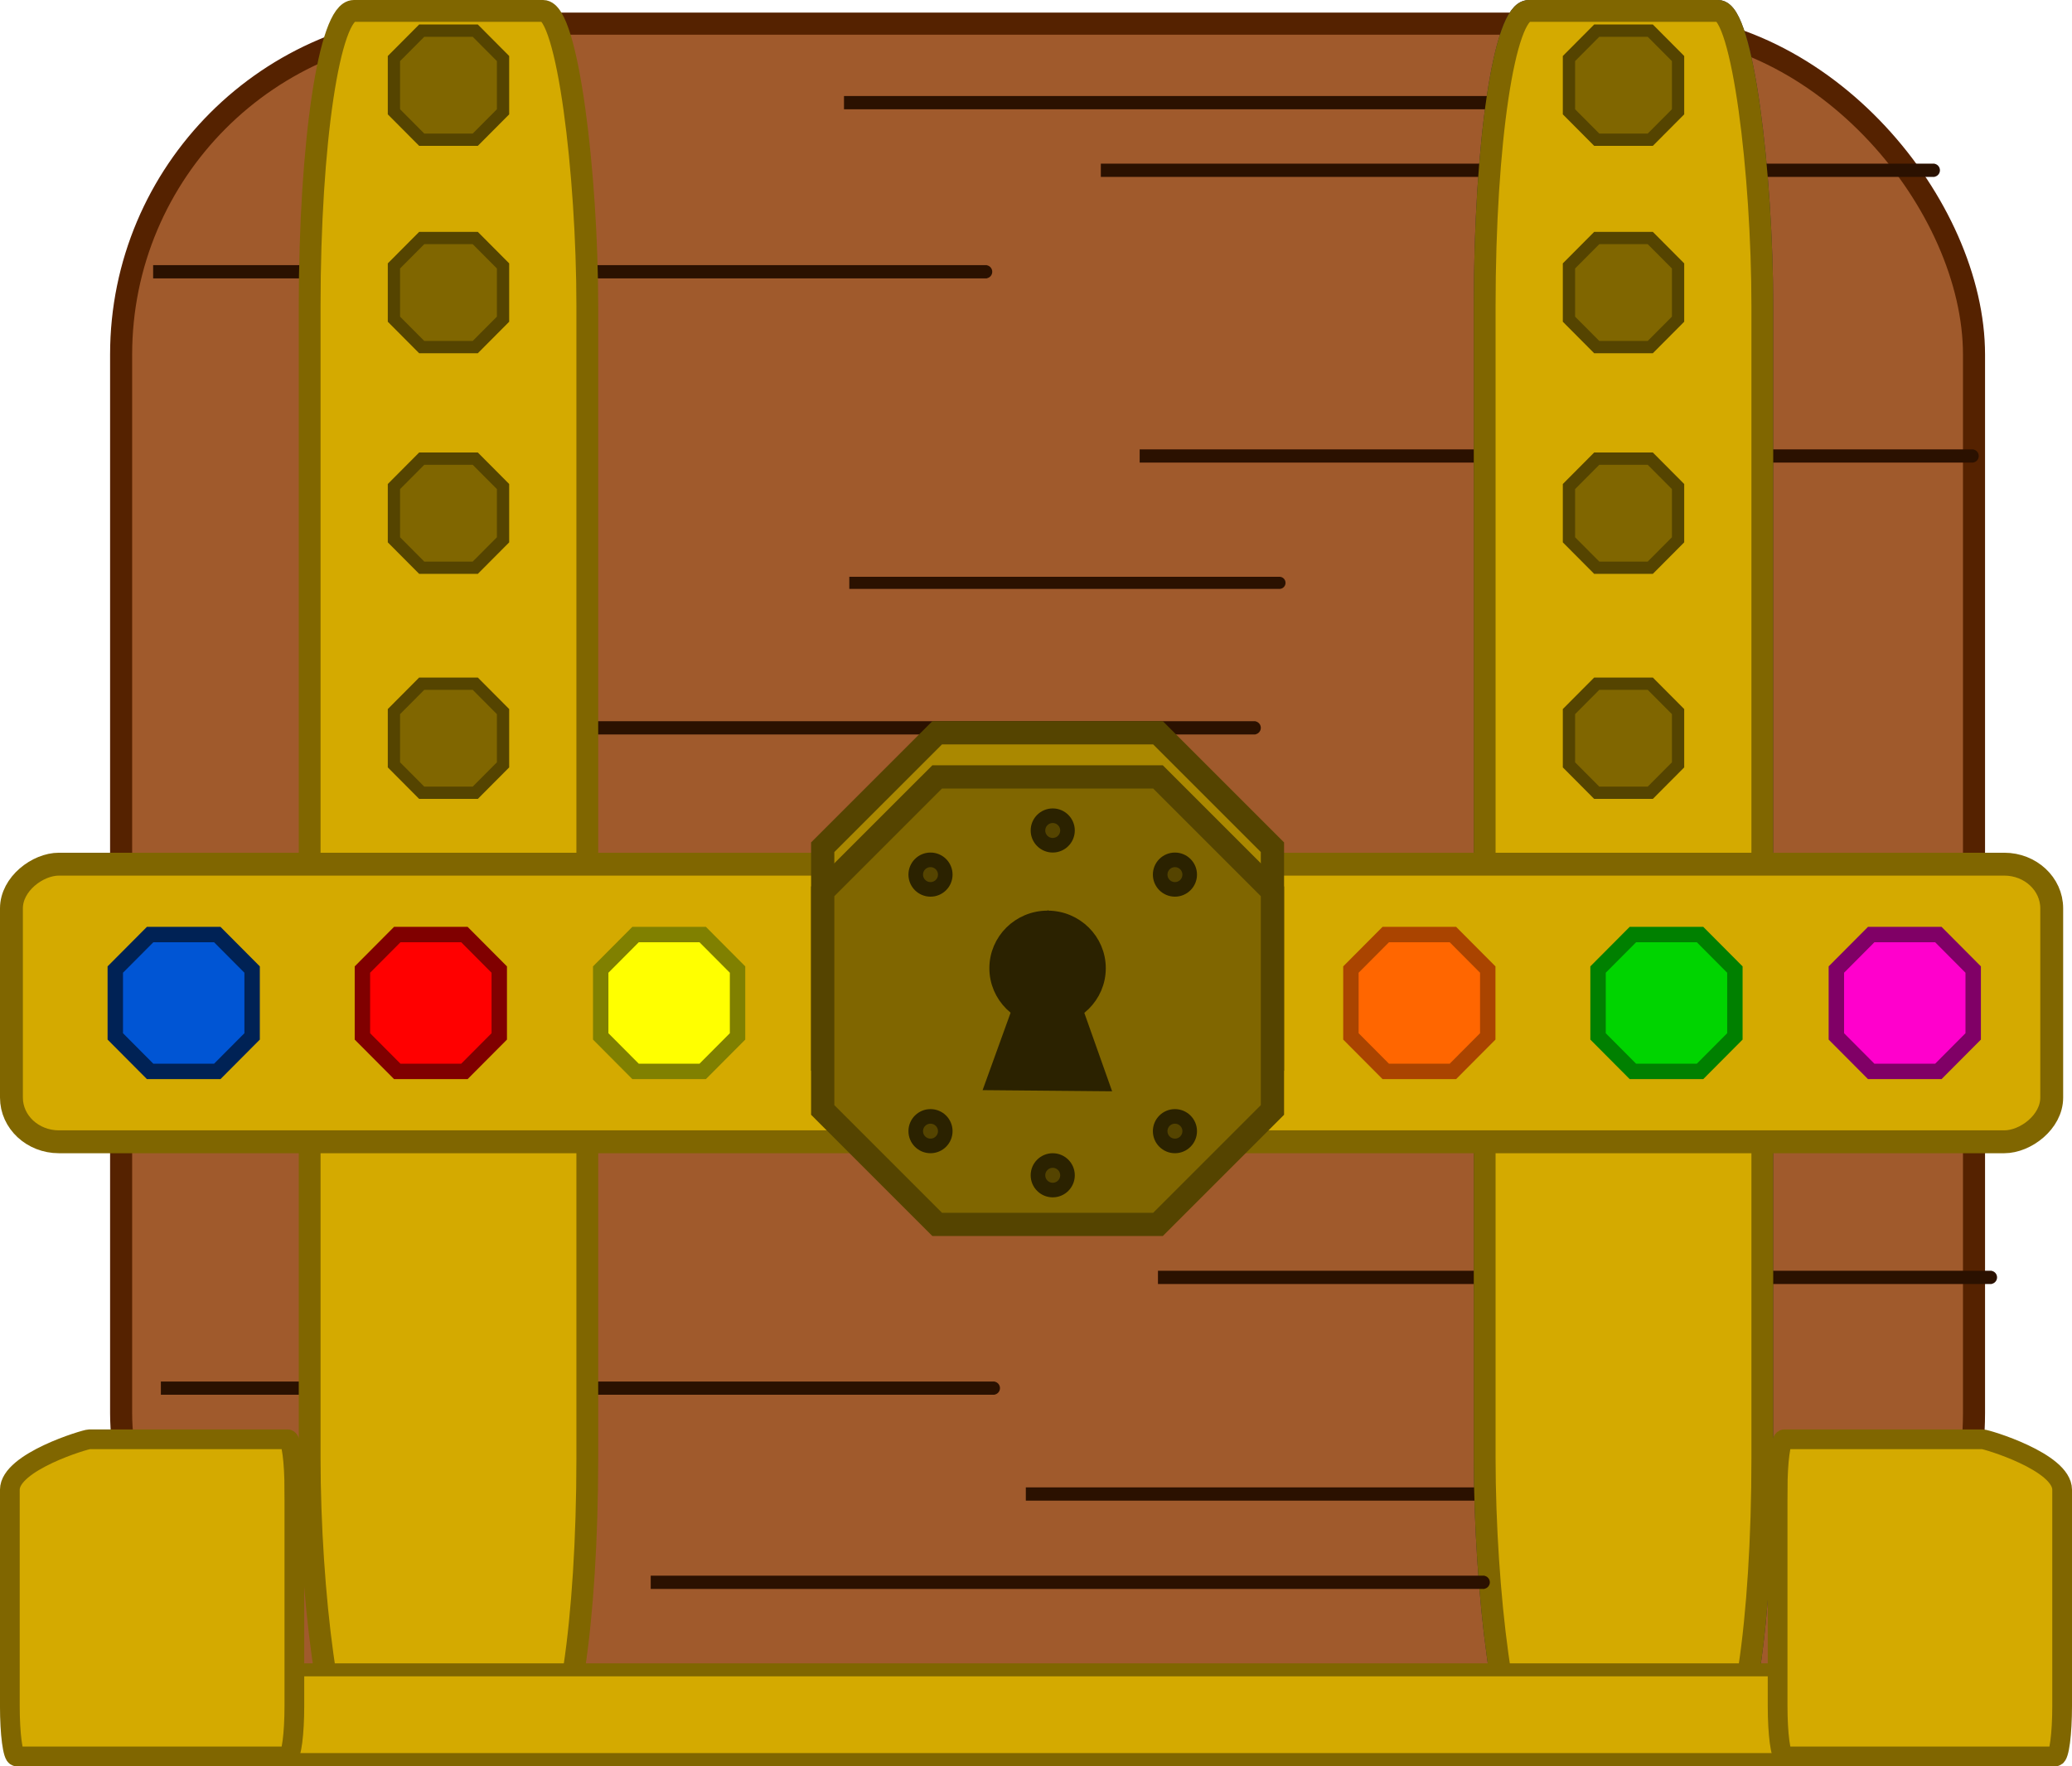 <?xml version="1.0" encoding="UTF-8" standalone="no"?>
<!-- Created with Inkscape (http://www.inkscape.org/) -->

<svg
   xmlns:dc="http://purl.org/dc/elements/1.1/"
   xmlns:cc="http://creativecommons.org/ns#"
   xmlns:rdf="http://www.w3.org/1999/02/22-rdf-syntax-ns#"
   xmlns:svg="http://www.w3.org/2000/svg"
   xmlns="http://www.w3.org/2000/svg"
   xmlns:sodipodi="http://sodipodi.sourceforge.net/DTD/sodipodi-0.dtd"
   xmlns:inkscape="http://www.inkscape.org/namespaces/inkscape"
   width="124.228mm"
   height="105.907mm"
   viewBox="0 0 124.228 105.907"
   version="1.1"
   id="svg10215"
   inkscape:version="0.92.4 5da689c313, 2019-01-14"
   sodipodi:docname="logo.svg">
  <defs
     id="defs10209" />
  <sodipodi:namedview
     id="base"
     pagecolor="#ffffff"
     bordercolor="#666666"
     borderopacity="1.0"
     inkscape:pageopacity="0.0"
     inkscape:pageshadow="2"
     inkscape:zoom="0.7"
     inkscape:cx="179.12496"
     inkscape:cy="181.16896"
     inkscape:document-units="mm"
     inkscape:current-layer="layer1"
     showgrid="false"
     showborder="false"
     fit-margin-top="0"
     fit-margin-left="0"
     fit-margin-right="0"
     fit-margin-bottom="0"
     inkscape:window-width="1360"
     inkscape:window-height="644"
     inkscape:window-x="0"
     inkscape:window-y="0"
     inkscape:window-maximized="1" />
  <g
     inkscape:label="Layer 1"
     inkscape:groupmode="layer"
     id="layer1"
     transform="translate(39.435,-39.939)">
    <g
       id="g6109">
      <path
         inkscape:connector-curvature="0"
         id="path5119-7-5-9"
         d="m 11.485,74.887 c 19.35,0 19.315,0 19.315,0"
         style="fill:#2b1100;stroke:#2b1100;stroke-width:0.794;stroke-linecap:butt;stroke-linejoin:miter;stroke-miterlimit:4;stroke-dasharray:none;stroke-opacity:1" />
      <rect
         ry="19.844"
         y="41.357"
         x="-32.173"
         height="103.153"
         width="111.091"
         id="rect12"
         style="fill:#a05a2c;fill-opacity:1;stroke:#552200;stroke-width:1.323;stroke-miterlimit:4;stroke-dasharray:none" />
      <path
         inkscape:connector-curvature="0"
         id="path5119-5-2-7"
         d="m -29.79,123.173 c 50.097,0 50.006,0 50.006,0"
         style="fill:#2b1100;stroke:#2b1100;stroke-width:0.794;stroke-linecap:butt;stroke-linejoin:miter;stroke-miterlimit:4;stroke-dasharray:none;stroke-opacity:1" />
      <path
         inkscape:connector-curvature="0"
         id="path5119"
         d="m -30.253,56.234 c 50.097,0 50.006,0 50.006,0"
         style="fill:#2b1100;stroke:#2b1100;stroke-width:0.794;stroke-linecap:butt;stroke-linejoin:miter;stroke-miterlimit:4;stroke-dasharray:none;stroke-opacity:1" />
      <path
         inkscape:connector-curvature="0"
         id="path5119-5"
         d="m -14.151,83.58 c 50.097,0 50.006,0 50.006,0"
         style="fill:#2b1100;stroke:#2b1100;stroke-width:0.794;stroke-linecap:butt;stroke-linejoin:miter;stroke-miterlimit:4;stroke-dasharray:none;stroke-opacity:1" />
      <rect
         ry="17.697"
         rx="2.648"
         y="40.593"
         x="-20.869"
         height="104.473"
         width="16.646"
         id="rect4526"
         style="fill:#d4aa00;fill-opacity:1;stroke:#806600;stroke-width:1.307;stroke-miterlimit:4;stroke-dasharray:none" />
      <rect
         style="fill:#808080;stroke:#333333;stroke-width:1.307;stroke-miterlimit:4;stroke-dasharray:none"
         id="rect4840"
         width="16.646"
         height="104.473"
         x="49.58"
         y="40.593"
         rx="2.648"
         ry="17.697" />
      <path
         inkscape:connector-curvature="0"
         id="path5119-7"
         d="m 11.167,46.094 c 50.097,0 50.006,0 50.006,0"
         style="fill:#2b1100;stroke:#2b1100;stroke-width:0.794;stroke-linecap:butt;stroke-linejoin:miter;stroke-miterlimit:4;stroke-dasharray:none;stroke-opacity:1" />
      <path
         inkscape:connector-curvature="0"
         id="path5119-7-5-3"
         d="m 26.566,50.148 c 50.097,0 50.006,0 50.006,0"
         style="fill:#2b1100;stroke:#2b1100;stroke-width:0.794;stroke-linecap:butt;stroke-linejoin:miter;stroke-miterlimit:4;stroke-dasharray:none;stroke-opacity:1" />
      <path
         inkscape:connector-curvature="0"
         id="path5119-7-5"
         d="m 28.894,67.281 c 50.097,0 50.006,0 50.006,0"
         style="fill:#2b1100;stroke:#2b1100;stroke-width:0.794;stroke-linecap:butt;stroke-linejoin:miter;stroke-miterlimit:4;stroke-dasharray:none;stroke-opacity:1" />
      <path
         inkscape:connector-curvature="0"
         id="path5119-5-2"
         d="m 22.069,129.523 c 50.097,0 50.006,0 50.006,0"
         style="fill:#2b1100;stroke:#2b1100;stroke-width:0.794;stroke-linecap:butt;stroke-linejoin:miter;stroke-miterlimit:4;stroke-dasharray:none;stroke-opacity:1" />
      <path
         inkscape:connector-curvature="0"
         id="path5119-5-2-7-0"
         d="m 29.991,116.532 c 50.097,0 50.006,0 50.006,0"
         style="fill:#2b1100;stroke:#2b1100;stroke-width:0.794;stroke-linecap:butt;stroke-linejoin:miter;stroke-miterlimit:4;stroke-dasharray:none;stroke-opacity:1" />
      <rect
         ry="17.697"
         rx="2.648"
         y="40.593"
         x="49.58"
         height="104.473"
         width="16.646"
         id="rect4901"
         style="fill:#d4aa00;stroke:#806600;stroke-width:1.307;stroke-miterlimit:4;stroke-dasharray:none" />
      <rect
         ry="2.845"
         rx="0.856"
         y="-83.577"
         x="140.066"
         height="122.326"
         width="5.378"
         id="rect4988"
         style="fill:#d4aa00;stroke:#806600;stroke-width:0.78;stroke-miterlimit:4;stroke-dasharray:none"
         transform="rotate(90)" />
      <path
         sodipodi:nodetypes="ssssssscss"
         inkscape:connector-curvature="0"
         id="path4822"
         d="m -21.786,129.265 v 12.965 c 0,1.676 -0.177,3.025 -0.397,3.025 h -16.265 c -0.22,0 -0.397,-1.349 -0.397,-3.025 v -12.965 c 0,-1.676 4.543,-3.025 4.763,-3.025 h 1.784 10.114 c 0.22,0 0.397,1.349 0.397,3.025 z"
         style="fill:#d4aa00;fill-opacity:1;stroke:#806600;stroke-width:1.183;stroke-miterlimit:4;stroke-dasharray:none" />
      <rect
         transform="rotate(90)"
         style="fill:#d4aa00;stroke:#806600;stroke-width:1.372;stroke-miterlimit:4;stroke-dasharray:none"
         id="rect4528"
         width="16.646"
         height="122.326"
         x="91.756"
         y="-83.577"
         rx="2.648"
         ry="2.845" />
      <path
         style="fill:#aa8800;stroke:#554400;stroke-width:1.394;stroke-miterlimit:4;stroke-dasharray:none"
         d="m 16.754,83.877 h 13.238 l 6.863,6.863 v 13.107 l -6.863,6.863 H 16.754 L 9.891,103.848 V 90.74 Z"
         id="path4637"
         inkscape:connector-curvature="0"
         sodipodi:nodetypes="ccccccccc" />
      <path
         sodipodi:nodetypes="ccccccccc"
         inkscape:connector-curvature="0"
         id="rect4632"
         d="m 16.754,86.523 h 13.238 l 6.863,6.863 v 13.107 l -6.863,6.863 H 16.754 L 9.891,106.493 V 93.386 Z"
         style="fill:#806600;stroke:#554400;stroke-width:1.394;stroke-miterlimit:4;stroke-dasharray:none" />
      <path
         inkscape:transform-center-x="0.075491707"
         transform="matrix(-0.217,-0.007,0.004,-0.35,16.428,125.836)"
         inkscape:transform-center-y="-0.032980407"
         d="M -30.426,88.765 -47.524,60.116 -14.165,59.633 Z"
         inkscape:randomized="0"
         inkscape:rounded="0"
         inkscape:flatsided="true"
         sodipodi:arg2="2.6035022"
         sodipodi:arg1="1.5563046"
         sodipodi:r2="13.620546"
         sodipodi:r1="19.262362"
         sodipodi:cy="69.5047"
         sodipodi:cx="-30.704887"
         sodipodi:sides="3"
         id="path4651"
         style="fill:#2b2200;stroke:#2b2200;stroke-width:1.394;stroke-miterlimit:4;stroke-dasharray:none"
         sodipodi:type="star" />
      <ellipse
         ry="3.014"
         rx="3.052"
         cy="97.994"
         cx="23.373"
         id="path4639"
         style="fill:#2b2200;stroke:#2b2200;stroke-width:0.876;stroke-miterlimit:4;stroke-dasharray:none" />
      <ellipse
         ry="0.885"
         rx="0.885"
         cy="92.382"
         cx="16.354"
         id="path4552"
         style="fill:#554400;stroke:#2b2200;stroke-width:0.875;stroke-miterlimit:4;stroke-dasharray:none" />
      <ellipse
         style="fill:#554400;stroke:#2b2200;stroke-width:0.875;stroke-miterlimit:4;stroke-dasharray:none"
         id="ellipse4558"
         cx="31.009"
         cy="92.382"
         rx="0.885"
         ry="0.885" />
      <ellipse
         style="fill:#554400;stroke:#2b2200;stroke-width:0.875;stroke-miterlimit:4;stroke-dasharray:none"
         id="ellipse4836"
         cx="23.682"
         cy="89.736"
         rx="0.885"
         ry="0.885" />
      <ellipse
         transform="scale(1,-1)"
         style="fill:#554400;stroke:#2b2200;stroke-width:0.875;stroke-miterlimit:4;stroke-dasharray:none"
         id="ellipse4883"
         cx="16.354"
         cy="-107.765"
         rx="0.885"
         ry="0.885" />
      <ellipse
         transform="scale(1,-1)"
         ry="0.885"
         rx="0.885"
         cy="-107.765"
         cx="31.009"
         id="ellipse4885"
         style="fill:#554400;stroke:#2b2200;stroke-width:0.875;stroke-miterlimit:4;stroke-dasharray:none" />
      <ellipse
         transform="scale(1,-1)"
         ry="0.885"
         rx="0.885"
         cy="-110.411"
         cx="23.682"
         id="ellipse4891"
         style="fill:#554400;stroke:#2b2200;stroke-width:0.875;stroke-miterlimit:4;stroke-dasharray:none" />
      <path
         sodipodi:nodetypes="ccccccccc"
         inkscape:connector-curvature="0"
         id="path5067"
         d="m -15.618,95.977 h 4.028 l 2.088,2.098 v 4.008 l -2.088,2.098 h -4.028 l -2.088,-2.098 v -4.008 z"
         style="fill:#ff0000;stroke:#800000;stroke-width:0.924;stroke-miterlimit:4;stroke-dasharray:none" />
      <path
         style="fill:#ffff00;stroke:#808000;stroke-width:0.924;stroke-miterlimit:4;stroke-dasharray:none"
         d="m -1.331,95.977 h 4.028 l 2.088,2.098 v 4.008 l -2.088,2.098 h -4.028 l -2.088,-2.098 v -4.008 z"
         id="path5073"
         inkscape:connector-curvature="0"
         sodipodi:nodetypes="ccccccccc" />
      <path
         style="fill:#0055d4;stroke:#002255;stroke-width:0.924;stroke-miterlimit:4;stroke-dasharray:none"
         d="m -30.435,95.977 h 4.028 l 2.088,2.098 v 4.008 l -2.088,2.098 h -4.028 l -2.088,-2.098 v -4.008 z"
         id="path5075"
         inkscape:connector-curvature="0"
         sodipodi:nodetypes="ccccccccc" />
      <path
         style="fill:#00d400;stroke:#008000;stroke-width:0.924;stroke-miterlimit:4;stroke-dasharray:none"
         d="m 58.465,95.977 h 4.028 l 2.088,2.098 v 4.008 l -2.088,2.098 h -4.028 l -2.088,-2.098 v -4.008 z"
         id="path5082"
         inkscape:connector-curvature="0"
         sodipodi:nodetypes="ccccccccc" />
      <path
         sodipodi:nodetypes="ccccccccc"
         inkscape:connector-curvature="0"
         id="path5084"
         d="m 72.753,95.977 h 4.028 l 2.088,2.098 v 4.008 l -2.088,2.098 h -4.028 l -2.088,-2.098 v -4.008 z"
         style="fill:#ff00cc;stroke:#800066;stroke-width:0.924;stroke-miterlimit:4;stroke-dasharray:none" />
      <path
         sodipodi:nodetypes="ccccccccc"
         inkscape:connector-curvature="0"
         id="path5086"
         d="m 43.648,95.977 h 4.028 l 2.088,2.098 v 4.008 l -2.088,2.098 h -4.028 l -2.088,-2.098 v -4.008 z"
         style="fill:#ff6600;stroke:#aa4400;stroke-width:0.924;stroke-miterlimit:4;stroke-dasharray:none" />
      <path
         inkscape:connector-curvature="0"
         id="path5119-5-6"
         d="m -0.421,134.815 c 50.097,0 50.006,0 50.006,0"
         style="fill:#2b1100;stroke:#2b1100;stroke-width:0.794;stroke-linecap:butt;stroke-linejoin:miter;stroke-miterlimit:4;stroke-dasharray:none;stroke-opacity:1" />
      <path
         inkscape:connector-curvature="0"
         id="path5119-7-5-36"
         d="m 11.485,74.887 c 26.242,0 26.194,0 26.194,0"
         style="fill:#2b1100;stroke:#2b1100;stroke-width:0.727;stroke-linecap:butt;stroke-linejoin:miter;stroke-miterlimit:4;stroke-dasharray:none;stroke-opacity:1" />
      <path
         sodipodi:nodetypes="ccccccccc"
         inkscape:connector-curvature="0"
         id="path4846"
         d="m -14.151,41.776 h 3.211 l 1.665,1.673 v 3.194 l -1.665,1.673 h -3.211 l -1.665,-1.673 V 43.449 Z"
         style="fill:#806600;stroke:#554400;stroke-width:0.737;stroke-miterlimit:4;stroke-dasharray:none" />
      <path
         sodipodi:nodetypes="ccccccccc"
         inkscape:connector-curvature="0"
         id="path5017"
         d="m -14.151,67.44 h 3.211 l 1.665,1.673 v 3.194 l -1.665,1.673 h -3.211 l -1.665,-1.673 v -3.194 z"
         style="fill:#806600;stroke:#554400;stroke-width:0.737;stroke-miterlimit:4;stroke-dasharray:none" />
      <path
         style="fill:#806600;stroke:#554400;stroke-width:0.737;stroke-miterlimit:4;stroke-dasharray:none"
         d="m -14.151,54.211 h 3.211 l 1.665,1.673 v 3.194 l -1.665,1.673 h -3.211 l -1.665,-1.673 v -3.194 z"
         id="path5019"
         inkscape:connector-curvature="0"
         sodipodi:nodetypes="ccccccccc" />
      <path
         style="fill:#806600;stroke:#554400;stroke-width:0.737;stroke-miterlimit:4;stroke-dasharray:none"
         d="m 56.298,41.776 h 3.211 l 1.665,1.673 v 3.194 l -1.665,1.673 H 56.298 L 54.633,46.643 V 43.449 Z"
         inkscape:connector-curvature="0"
         sodipodi:nodetypes="ccccccccc"
         id="path5035" />
      <path
         sodipodi:nodetypes="ccccccccc"
         inkscape:connector-curvature="0"
         d="m 56.298,80.934 h 3.211 l 1.665,1.673 v 3.194 l -1.665,1.673 h -3.211 l -1.665,-1.673 v -3.194 z"
         style="fill:#806600;stroke:#554400;stroke-width:0.737;stroke-miterlimit:4;stroke-dasharray:none"
         id="path5037" />
      <path
         style="fill:#806600;stroke:#554400;stroke-width:0.737;stroke-miterlimit:4;stroke-dasharray:none"
         d="m 56.298,67.44 h 3.211 l 1.665,1.673 v 3.194 l -1.665,1.673 h -3.211 l -1.665,-1.673 v -3.194 z"
         inkscape:connector-curvature="0"
         sodipodi:nodetypes="ccccccccc"
         id="path5039" />
      <path
         sodipodi:nodetypes="ccccccccc"
         inkscape:connector-curvature="0"
         d="m 56.298,54.211 h 3.211 l 1.665,1.673 v 3.194 l -1.665,1.673 h -3.211 l -1.665,-1.673 v -3.194 z"
         style="fill:#806600;stroke:#554400;stroke-width:0.737;stroke-miterlimit:4;stroke-dasharray:none"
         id="path5041" />
      <path
         sodipodi:nodetypes="ccccccccc"
         inkscape:connector-curvature="0"
         id="path5329"
         d="m -14.151,80.934 h 3.211 l 1.665,1.673 v 3.194 l -1.665,1.673 h -3.211 l -1.665,-1.673 v -3.194 z"
         style="fill:#806600;stroke:#554400;stroke-width:0.737;stroke-miterlimit:4;stroke-dasharray:none" />
      <path
         style="fill:#d4aa00;fill-opacity:1;stroke:#806600;stroke-width:1.183;stroke-miterlimit:4;stroke-dasharray:none"
         d="m 67.143,129.265 v 12.965 c 0,1.676 0.177,3.025 0.397,3.025 h 16.265 c 0.22,0 0.397,-1.349 0.397,-3.025 v -12.965 c 0,-1.676 -4.543,-3.025 -4.763,-3.025 h -1.784 -10.114 c -0.22,0 -0.397,1.349 -0.397,3.025 z"
         id="path5349"
         inkscape:connector-curvature="0"
         sodipodi:nodetypes="ssssssscss" />
    </g>
  </g>
</svg>

